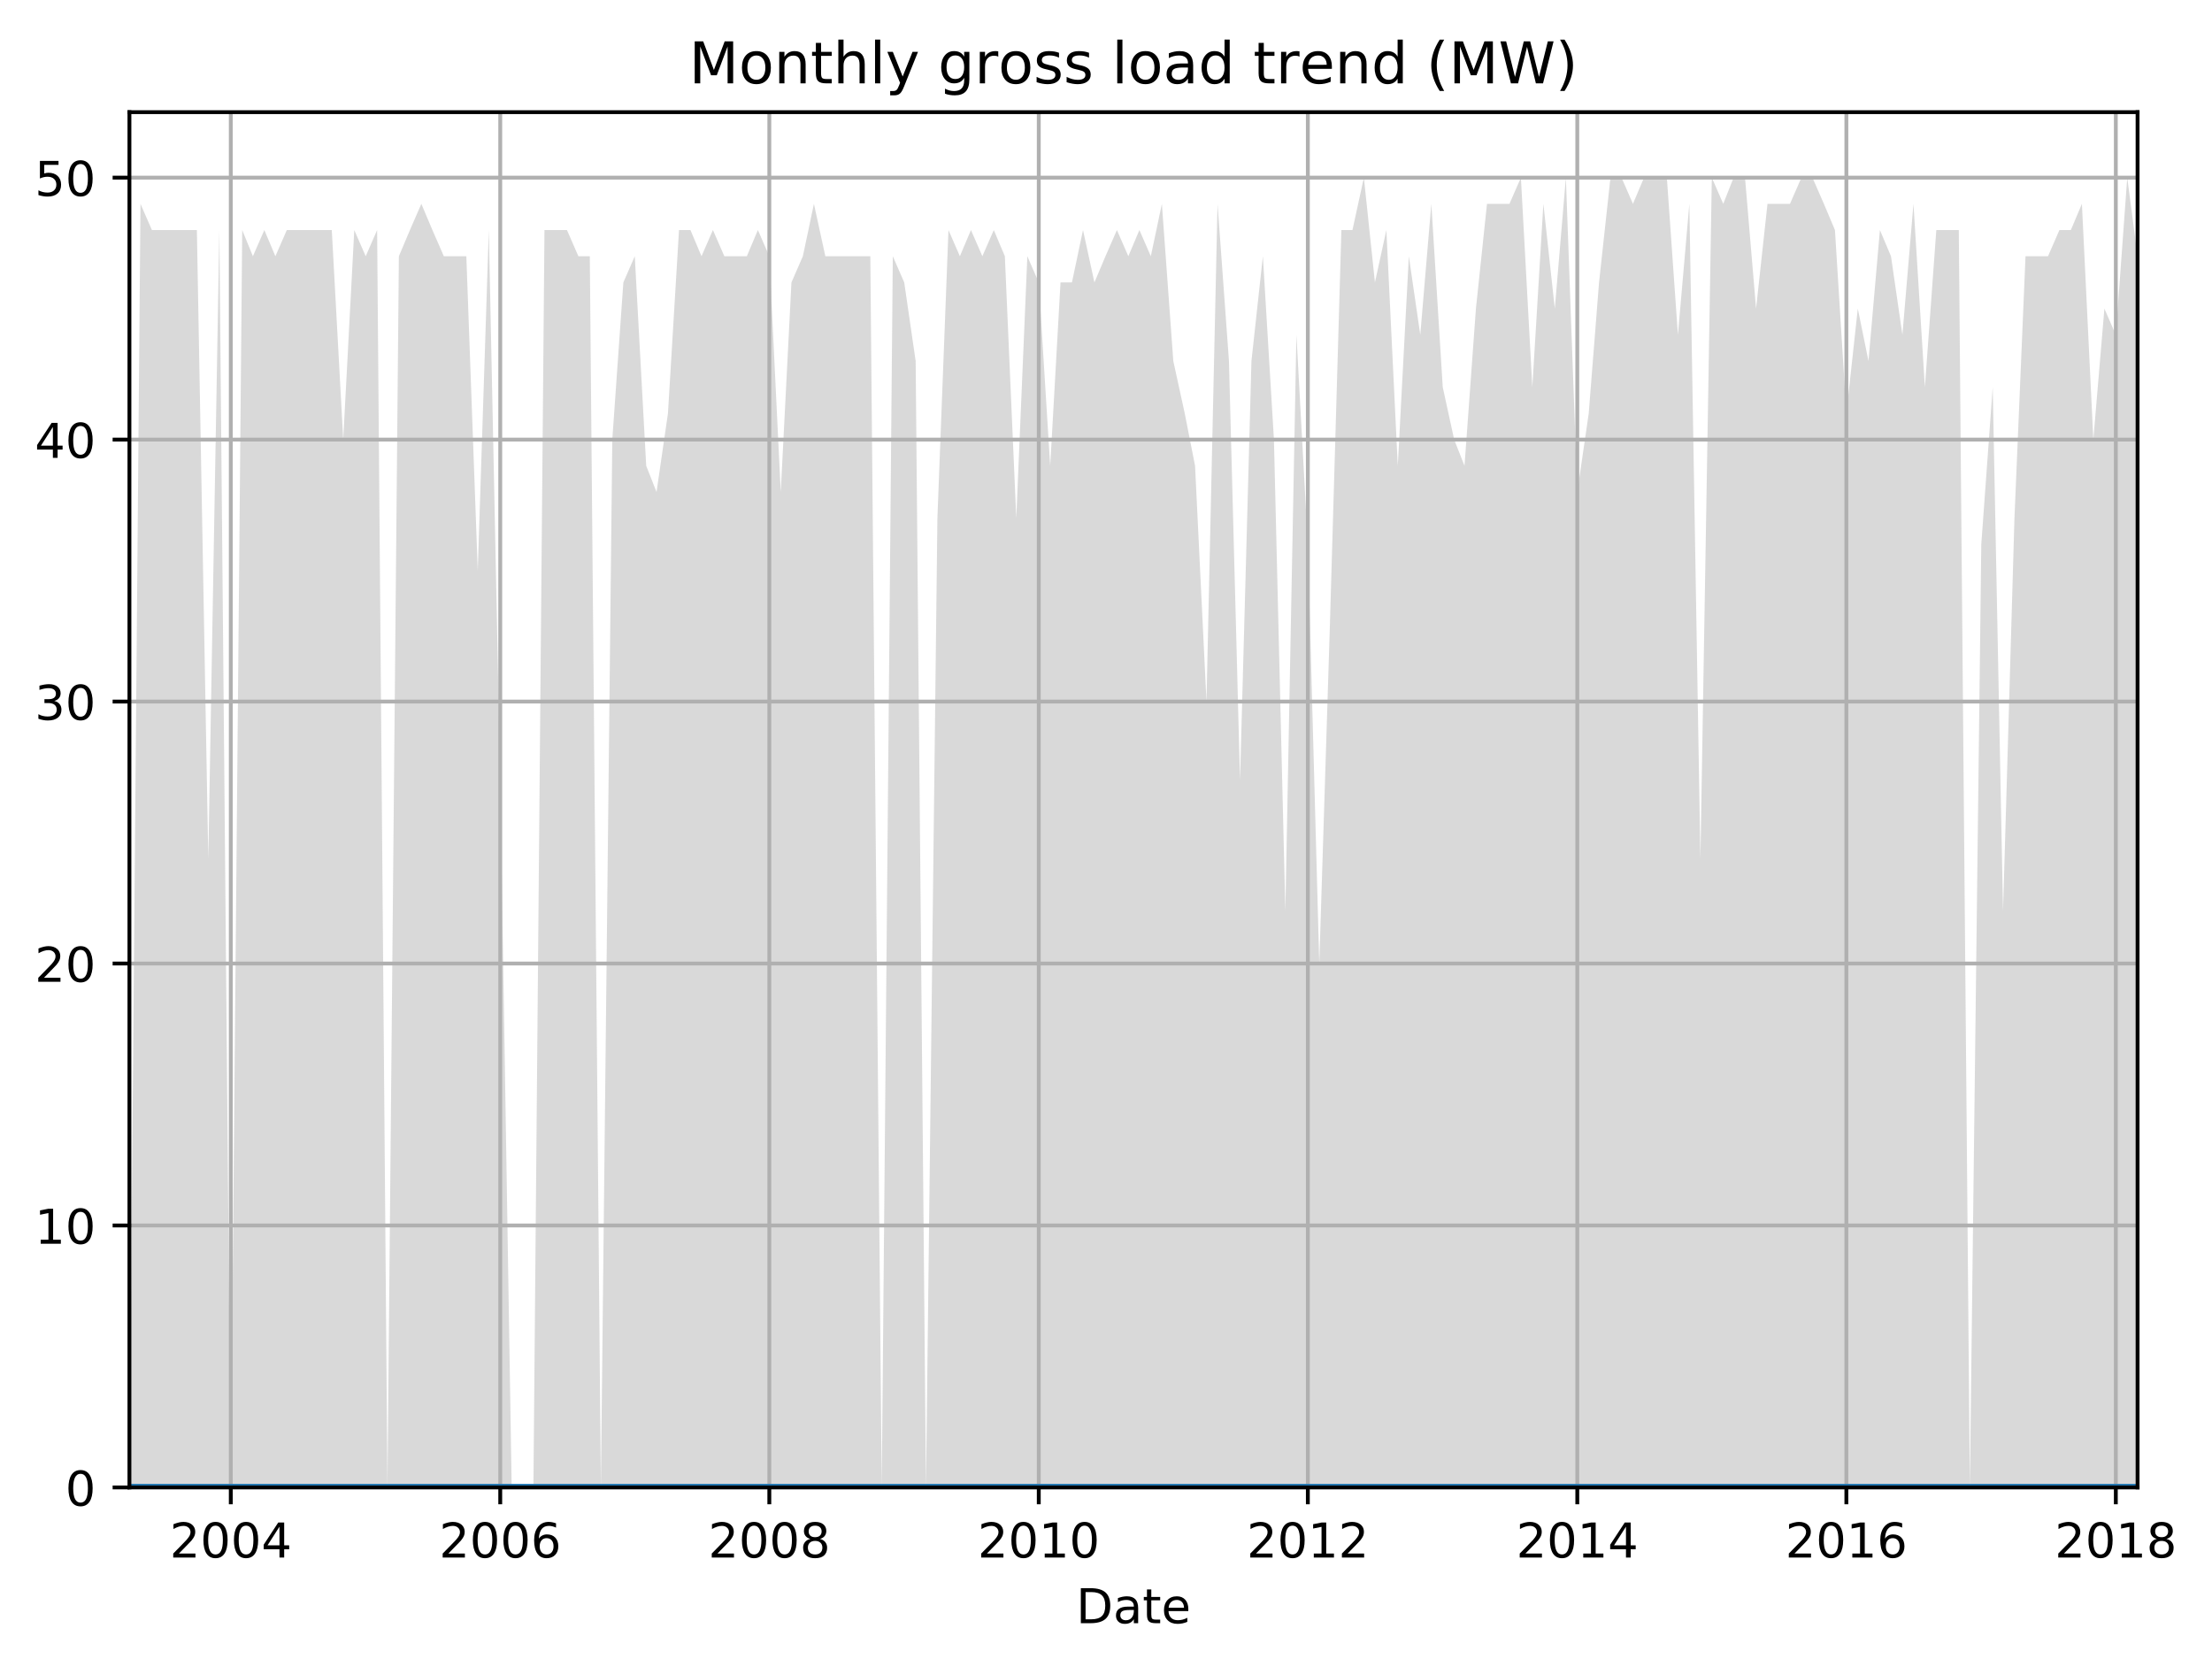 <?xml version="1.0" encoding="utf-8" standalone="no"?>
<!DOCTYPE svg PUBLIC "-//W3C//DTD SVG 1.1//EN"
  "http://www.w3.org/Graphics/SVG/1.1/DTD/svg11.dtd">
<!-- Created with matplotlib (http://matplotlib.org/) -->
<svg height="345.6pt" version="1.1" viewBox="0 0 460.8 345.6" width="460.8pt" xmlns="http://www.w3.org/2000/svg" xmlns:xlink="http://www.w3.org/1999/xlink">
 <defs>
  <style type="text/css">
*{stroke-linecap:butt;stroke-linejoin:round;}
  </style>
 </defs>
 <g id="figure_1">
  <g id="patch_1">
   <path d="M 0 345.6 
L 460.8 345.6 
L 460.8 0 
L 0 0 
z
" style="fill:none;"/>
  </g>
  <g id="axes_1">
   <g id="patch_2">
    <path d="M 26.962 309.863 
L 445.295 309.863 
L 445.295 23.365 
L 26.962 23.365 
z
" style="fill:none;"/>
   </g>
   <g id="PolyCollection_1">
    <path clip-path="url(#p5250781978)" d="M 26.962 309.863 
L 26.962 309.863 
L 29.266 309.863 
L 31.646 309.863 
L 33.95 309.863 
L 36.33 309.863 
L 38.71 309.863 
L 41.014 309.863 
L 43.394 309.863 
L 45.698 309.863 
L 48.078 309.863 
L 50.459 309.863 
L 52.685 309.863 
L 55.066 309.863 
L 57.369 309.863 
L 59.75 309.863 
L 62.053 309.863 
L 64.434 309.863 
L 66.814 309.863 
L 69.118 309.863 
L 71.498 309.863 
L 73.802 309.863 
L 76.182 309.863 
L 78.563 309.863 
L 80.713 309.863 
L 83.093 309.863 
L 85.397 309.863 
L 87.777 309.863 
L 90.08 309.863 
L 92.461 309.863 
L 94.841 309.863 
L 97.145 309.863 
L 99.525 309.863 
L 101.829 309.863 
L 104.209 309.863 
L 106.59 309.863 
L 108.74 309.863 
L 111.12 309.863 
L 113.424 309.863 
L 115.804 309.863 
L 118.108 309.863 
L 120.488 309.863 
L 122.868 309.863 
L 125.172 309.863 
L 127.552 309.863 
L 129.856 309.863 
L 132.236 309.863 
L 134.617 309.863 
L 136.767 309.863 
L 139.147 309.863 
L 141.451 309.863 
L 143.831 309.863 
L 146.135 309.863 
L 148.515 309.863 
L 150.895 309.863 
L 153.199 309.863 
L 155.579 309.863 
L 157.883 309.863 
L 160.263 309.863 
L 162.644 309.863 
L 164.871 309.863 
L 167.251 309.863 
L 169.555 309.863 
L 171.935 309.863 
L 174.238 309.863 
L 176.619 309.863 
L 178.999 309.863 
L 181.303 309.863 
L 183.683 309.863 
L 185.987 309.863 
L 188.367 309.863 
L 190.748 309.863 
L 192.898 309.863 
L 195.278 309.863 
L 197.582 309.863 
L 199.962 309.863 
L 202.266 309.863 
L 204.646 309.863 
L 207.026 309.863 
L 209.33 309.863 
L 211.71 309.863 
L 214.014 309.863 
L 216.394 309.863 
L 218.775 309.863 
L 220.925 309.863 
L 223.305 309.863 
L 225.609 309.863 
L 227.989 309.863 
L 230.293 309.863 
L 232.673 309.863 
L 235.053 309.863 
L 237.357 309.863 
L 239.737 309.863 
L 242.041 309.863 
L 244.421 309.863 
L 246.802 309.863 
L 248.952 309.863 
L 251.332 309.863 
L 253.636 309.863 
L 256.016 309.863 
L 258.32 309.863 
L 260.7 309.863 
L 263.08 309.863 
L 265.384 309.863 
L 267.764 309.863 
L 270.068 309.863 
L 272.448 309.863 
L 274.829 309.863 
L 277.056 309.863 
L 279.436 309.863 
L 281.74 309.863 
L 284.12 309.863 
L 286.424 309.863 
L 288.804 309.863 
L 291.184 309.863 
L 293.488 309.863 
L 295.868 309.863 
L 298.172 309.863 
L 300.552 309.863 
L 302.933 309.863 
L 305.083 309.863 
L 307.463 309.863 
L 309.767 309.863 
L 312.147 309.863 
L 314.451 309.863 
L 316.831 309.863 
L 319.211 309.863 
L 321.515 309.863 
L 323.895 309.863 
L 326.199 309.863 
L 328.579 309.863 
L 330.96 309.863 
L 333.11 309.863 
L 335.49 309.863 
L 337.794 309.863 
L 340.174 309.863 
L 342.478 309.863 
L 344.858 309.863 
L 347.238 309.863 
L 349.542 309.863 
L 351.922 309.863 
L 354.226 309.863 
L 356.606 309.863 
L 358.987 309.863 
L 361.137 309.863 
L 363.517 309.863 
L 365.821 309.863 
L 368.201 309.863 
L 370.505 309.863 
L 372.885 309.863 
L 375.266 309.863 
L 377.569 309.863 
L 379.95 309.863 
L 382.253 309.863 
L 384.633 309.863 
L 387.014 309.863 
L 389.241 309.863 
L 391.621 309.863 
L 393.925 309.863 
L 396.305 309.863 
L 398.609 309.863 
L 400.989 309.863 
L 403.369 309.863 
L 405.673 309.863 
L 408.053 309.863 
L 410.357 309.863 
L 412.737 309.863 
L 415.118 309.863 
L 417.268 309.863 
L 419.648 309.863 
L 421.952 309.863 
L 424.332 309.863 
L 426.636 309.863 
L 429.016 309.863 
L 431.396 309.863 
L 433.7 309.863 
L 436.08 309.863 
L 438.384 309.863 
L 440.764 309.863 
L 443.145 309.863 
L 445.295 309.863 
L 445.295 53.379 
L 445.295 53.379 
L 443.145 37.008 
L 440.764 69.751 
L 438.384 64.293 
L 436.08 91.579 
L 433.7 42.465 
L 431.396 47.922 
L 429.016 47.922 
L 426.636 53.379 
L 424.332 53.379 
L 421.952 53.379 
L 419.648 107.95 
L 417.268 189.807 
L 415.118 80.665 
L 412.737 113.407 
L 410.357 309.863 
L 408.053 47.922 
L 405.673 47.922 
L 403.369 47.922 
L 400.989 80.665 
L 398.609 42.465 
L 396.305 69.751 
L 393.925 53.379 
L 391.621 47.922 
L 389.241 75.208 
L 387.014 64.293 
L 384.633 86.122 
L 382.253 47.922 
L 379.95 42.465 
L 377.569 37.008 
L 375.266 37.008 
L 372.885 42.465 
L 370.505 42.465 
L 368.201 42.465 
L 365.821 64.293 
L 363.517 37.008 
L 361.137 37.008 
L 358.987 42.465 
L 356.606 37.008 
L 354.226 178.893 
L 351.922 42.465 
L 349.542 69.751 
L 347.238 37.008 
L 344.858 37.008 
L 342.478 37.008 
L 340.174 42.465 
L 337.794 37.008 
L 335.49 37.008 
L 333.11 58.836 
L 330.96 86.122 
L 328.579 102.493 
L 326.199 37.008 
L 323.895 64.293 
L 321.515 42.465 
L 319.211 80.665 
L 316.831 37.008 
L 314.451 42.465 
L 312.147 42.465 
L 309.767 42.465 
L 307.463 64.293 
L 305.083 97.036 
L 302.933 91.579 
L 300.552 80.665 
L 298.172 42.465 
L 295.868 69.751 
L 293.488 53.379 
L 291.184 97.036 
L 288.804 47.922 
L 286.424 58.836 
L 284.12 37.008 
L 281.74 47.922 
L 279.436 47.922 
L 277.056 129.779 
L 274.829 200.721 
L 272.448 113.407 
L 270.068 69.751 
L 267.764 189.807 
L 265.384 91.579 
L 263.08 53.379 
L 260.7 75.208 
L 258.32 162.521 
L 256.016 75.208 
L 253.636 42.465 
L 251.332 146.15 
L 248.952 97.036 
L 246.802 86.122 
L 244.421 75.208 
L 242.041 42.465 
L 239.737 53.379 
L 237.357 47.922 
L 235.053 53.379 
L 232.673 47.922 
L 230.293 53.379 
L 227.989 58.836 
L 225.609 47.922 
L 223.305 58.836 
L 220.925 58.836 
L 218.775 97.036 
L 216.394 58.836 
L 214.014 53.379 
L 211.71 107.95 
L 209.33 53.379 
L 207.026 47.922 
L 204.646 53.379 
L 202.266 47.922 
L 199.962 53.379 
L 197.582 47.922 
L 195.278 107.95 
L 192.898 309.863 
L 190.748 75.208 
L 188.367 58.836 
L 185.987 53.379 
L 183.683 309.863 
L 181.303 53.379 
L 178.999 53.379 
L 176.619 53.379 
L 174.238 53.379 
L 171.935 53.379 
L 169.555 42.465 
L 167.251 53.379 
L 164.871 58.836 
L 162.644 102.493 
L 160.263 53.379 
L 157.883 47.922 
L 155.579 53.379 
L 153.199 53.379 
L 150.895 53.379 
L 148.515 47.922 
L 146.135 53.379 
L 143.831 47.922 
L 141.451 47.922 
L 139.147 86.122 
L 136.767 102.493 
L 134.617 97.036 
L 132.236 53.379 
L 129.856 58.836 
L 127.552 91.579 
L 125.172 309.863 
L 122.868 53.379 
L 120.488 53.379 
L 118.108 47.922 
L 115.804 47.922 
L 113.424 47.922 
L 111.12 309.863 
L 108.74 309.863 
L 106.59 309.863 
L 104.209 162.521 
L 101.829 47.922 
L 99.525 118.865 
L 97.145 53.379 
L 94.841 53.379 
L 92.461 53.379 
L 90.08 47.922 
L 87.777 42.465 
L 85.397 47.922 
L 83.093 53.379 
L 80.713 309.863 
L 78.563 47.922 
L 76.182 53.379 
L 73.802 47.922 
L 71.498 91.579 
L 69.118 47.922 
L 66.814 47.922 
L 64.434 47.922 
L 62.053 47.922 
L 59.75 47.922 
L 57.369 53.379 
L 55.066 47.922 
L 52.685 53.379 
L 50.459 47.922 
L 48.078 309.863 
L 45.698 47.922 
L 43.394 178.893 
L 41.014 47.922 
L 38.71 47.922 
L 36.33 47.922 
L 33.95 47.922 
L 31.646 47.922 
L 29.266 42.465 
L 26.962 309.863 
z
" style="fill:#808080;fill-opacity:0.3;"/>
   </g>
   <g id="PolyCollection_2">
    <path clip-path="url(#p5250781978)" d="M 26.962 309.863 
L 26.962 309.863 
L 29.266 309.863 
L 31.646 309.863 
L 33.95 309.863 
L 36.33 309.863 
L 38.71 309.863 
L 41.014 309.863 
L 43.394 309.863 
L 45.698 309.863 
L 48.078 309.863 
L 50.459 309.863 
L 52.685 309.863 
L 55.066 309.863 
L 57.369 309.863 
L 59.75 309.863 
L 62.053 309.863 
L 64.434 309.863 
L 66.814 309.863 
L 69.118 309.863 
L 71.498 309.863 
L 73.802 309.863 
L 76.182 309.863 
L 78.563 309.863 
L 80.713 309.863 
L 83.093 309.863 
L 85.397 309.863 
L 87.777 309.863 
L 90.08 309.863 
L 92.461 309.863 
L 94.841 309.863 
L 97.145 309.863 
L 99.525 309.863 
L 101.829 309.863 
L 104.209 309.863 
L 106.59 309.863 
L 108.74 309.863 
L 111.12 309.863 
L 113.424 309.863 
L 115.804 309.863 
L 118.108 309.863 
L 120.488 309.863 
L 122.868 309.863 
L 125.172 309.863 
L 127.552 309.863 
L 129.856 309.863 
L 132.236 309.863 
L 134.617 309.863 
L 136.767 309.863 
L 139.147 309.863 
L 141.451 309.863 
L 143.831 309.863 
L 146.135 309.863 
L 148.515 309.863 
L 150.895 309.863 
L 153.199 309.863 
L 155.579 309.863 
L 157.883 309.863 
L 160.263 309.863 
L 162.644 309.863 
L 164.871 309.863 
L 167.251 309.863 
L 169.555 309.863 
L 171.935 309.863 
L 174.238 309.863 
L 176.619 309.863 
L 178.999 309.863 
L 181.303 309.863 
L 183.683 309.863 
L 185.987 309.863 
L 188.367 309.863 
L 190.748 309.863 
L 192.898 309.863 
L 195.278 309.863 
L 197.582 309.863 
L 199.962 309.863 
L 202.266 309.863 
L 204.646 309.863 
L 207.026 309.863 
L 209.33 309.863 
L 211.71 309.863 
L 214.014 309.863 
L 216.394 309.863 
L 218.775 309.863 
L 220.925 309.863 
L 223.305 309.863 
L 225.609 309.863 
L 227.989 309.863 
L 230.293 309.863 
L 232.673 309.863 
L 235.053 309.863 
L 237.357 309.863 
L 239.737 309.863 
L 242.041 309.863 
L 244.421 309.863 
L 246.802 309.863 
L 248.952 309.863 
L 251.332 309.863 
L 253.636 309.863 
L 256.016 309.863 
L 258.32 309.863 
L 260.7 309.863 
L 263.08 309.863 
L 265.384 309.863 
L 267.764 309.863 
L 270.068 309.863 
L 272.448 309.863 
L 274.829 309.863 
L 277.056 309.863 
L 279.436 309.863 
L 281.74 309.863 
L 284.12 309.863 
L 286.424 309.863 
L 288.804 309.863 
L 291.184 309.863 
L 293.488 309.863 
L 295.868 309.863 
L 298.172 309.863 
L 300.552 309.863 
L 302.933 309.863 
L 305.083 309.863 
L 307.463 309.863 
L 309.767 309.863 
L 312.147 309.863 
L 314.451 309.863 
L 316.831 309.863 
L 319.211 309.863 
L 321.515 309.863 
L 323.895 309.863 
L 326.199 309.863 
L 328.579 309.863 
L 330.96 309.863 
L 333.11 309.863 
L 335.49 309.863 
L 337.794 309.863 
L 340.174 309.863 
L 342.478 309.863 
L 344.858 309.863 
L 347.238 309.863 
L 349.542 309.863 
L 351.922 309.863 
L 354.226 309.863 
L 356.606 309.863 
L 358.987 309.863 
L 361.137 309.863 
L 363.517 309.863 
L 365.821 309.863 
L 368.201 309.863 
L 370.505 309.863 
L 372.885 309.863 
L 375.266 309.863 
L 377.569 309.863 
L 379.95 309.863 
L 382.253 309.863 
L 384.633 309.863 
L 387.014 309.863 
L 389.241 309.863 
L 391.621 309.863 
L 393.925 309.863 
L 396.305 309.863 
L 398.609 309.863 
L 400.989 309.863 
L 403.369 309.863 
L 405.673 309.863 
L 408.053 309.863 
L 410.357 309.863 
L 412.737 309.863 
L 415.118 309.863 
L 417.268 309.863 
L 419.648 309.863 
L 421.952 309.863 
L 424.332 309.863 
L 426.636 309.863 
L 429.016 309.863 
L 431.396 309.863 
L 433.7 309.863 
L 436.08 309.863 
L 438.384 309.863 
L 440.764 309.863 
L 443.145 309.863 
L 445.295 309.863 
L 445.295 309.863 
L 445.295 309.863 
L 443.145 309.863 
L 440.764 309.863 
L 438.384 309.863 
L 436.08 309.863 
L 433.7 309.863 
L 431.396 309.863 
L 429.016 309.863 
L 426.636 309.863 
L 424.332 309.863 
L 421.952 309.863 
L 419.648 309.863 
L 417.268 309.863 
L 415.118 309.863 
L 412.737 309.863 
L 410.357 309.863 
L 408.053 309.863 
L 405.673 309.863 
L 403.369 309.863 
L 400.989 309.863 
L 398.609 309.863 
L 396.305 309.863 
L 393.925 309.863 
L 391.621 309.863 
L 389.241 309.863 
L 387.014 309.863 
L 384.633 309.863 
L 382.253 309.863 
L 379.95 309.863 
L 377.569 309.863 
L 375.266 309.863 
L 372.885 309.863 
L 370.505 309.863 
L 368.201 309.863 
L 365.821 309.863 
L 363.517 309.863 
L 361.137 309.863 
L 358.987 309.863 
L 356.606 309.863 
L 354.226 309.863 
L 351.922 309.863 
L 349.542 309.863 
L 347.238 309.863 
L 344.858 309.863 
L 342.478 309.863 
L 340.174 309.863 
L 337.794 309.863 
L 335.49 309.863 
L 333.11 309.863 
L 330.96 309.863 
L 328.579 309.863 
L 326.199 309.863 
L 323.895 309.863 
L 321.515 309.863 
L 319.211 309.863 
L 316.831 309.863 
L 314.451 309.863 
L 312.147 309.863 
L 309.767 309.863 
L 307.463 309.863 
L 305.083 309.863 
L 302.933 309.863 
L 300.552 309.863 
L 298.172 309.863 
L 295.868 309.863 
L 293.488 309.863 
L 291.184 309.863 
L 288.804 309.863 
L 286.424 309.863 
L 284.12 309.863 
L 281.74 309.863 
L 279.436 309.863 
L 277.056 309.863 
L 274.829 309.863 
L 272.448 309.863 
L 270.068 309.863 
L 267.764 309.863 
L 265.384 309.863 
L 263.08 309.863 
L 260.7 309.863 
L 258.32 309.863 
L 256.016 309.863 
L 253.636 309.863 
L 251.332 309.863 
L 248.952 309.863 
L 246.802 309.863 
L 244.421 309.863 
L 242.041 309.863 
L 239.737 309.863 
L 237.357 309.863 
L 235.053 309.863 
L 232.673 309.863 
L 230.293 309.863 
L 227.989 309.863 
L 225.609 309.863 
L 223.305 309.863 
L 220.925 309.863 
L 218.775 309.863 
L 216.394 309.863 
L 214.014 309.863 
L 211.71 309.863 
L 209.33 309.863 
L 207.026 309.863 
L 204.646 309.863 
L 202.266 309.863 
L 199.962 309.863 
L 197.582 309.863 
L 195.278 309.863 
L 192.898 309.863 
L 190.748 309.863 
L 188.367 309.863 
L 185.987 309.863 
L 183.683 309.863 
L 181.303 309.863 
L 178.999 309.863 
L 176.619 309.863 
L 174.238 309.863 
L 171.935 309.863 
L 169.555 309.863 
L 167.251 309.863 
L 164.871 309.863 
L 162.644 309.863 
L 160.263 309.863 
L 157.883 309.863 
L 155.579 309.863 
L 153.199 309.863 
L 150.895 309.863 
L 148.515 309.863 
L 146.135 309.863 
L 143.831 309.863 
L 141.451 309.863 
L 139.147 309.863 
L 136.767 309.863 
L 134.617 309.863 
L 132.236 309.863 
L 129.856 309.863 
L 127.552 309.863 
L 125.172 309.863 
L 122.868 309.863 
L 120.488 309.863 
L 118.108 309.863 
L 115.804 309.863 
L 113.424 309.863 
L 111.12 309.863 
L 108.74 309.863 
L 106.59 309.863 
L 104.209 309.863 
L 101.829 309.863 
L 99.525 309.863 
L 97.145 309.863 
L 94.841 309.863 
L 92.461 309.863 
L 90.08 309.863 
L 87.777 309.863 
L 85.397 309.863 
L 83.093 309.863 
L 80.713 309.863 
L 78.563 309.863 
L 76.182 309.863 
L 73.802 309.863 
L 71.498 309.863 
L 69.118 309.863 
L 66.814 309.863 
L 64.434 309.863 
L 62.053 309.863 
L 59.75 309.863 
L 57.369 309.863 
L 55.066 309.863 
L 52.685 309.863 
L 50.459 309.863 
L 48.078 309.863 
L 45.698 309.863 
L 43.394 309.863 
L 41.014 309.863 
L 38.71 309.863 
L 36.33 309.863 
L 33.95 309.863 
L 31.646 309.863 
L 29.266 309.863 
L 26.962 309.863 
z
" style="fill:#808080;fill-opacity:0.6;"/>
   </g>
   <g id="matplotlib.axis_1">
    <g id="xtick_1">
     <g id="line2d_1">
      <path clip-path="url(#p5250781978)" d="M 48.078 309.863 
L 48.078 23.365 
" style="fill:none;stroke:#b0b0b0;stroke-linecap:square;stroke-width:0.8;"/>
     </g>
     <g id="line2d_2">
      <defs>
       <path d="M 0 0 
L 0 3.5 
" id="ma6d59a62dd" style="stroke:#000000;stroke-width:0.8;"/>
      </defs>
      <g>
       <use style="stroke:#000000;stroke-width:0.8;" x="48.078" xlink:href="#ma6d59a62dd" y="309.863"/>
      </g>
     </g>
     <g id="text_1">
      <!-- 2004 -->
      <defs>
       <path d="M 19.188 8.297 
L 53.609 8.297 
L 53.609 0 
L 7.328 0 
L 7.328 8.297 
Q 12.938 14.109 22.625 23.891 
Q 32.328 33.688 34.812 36.531 
Q 39.547 41.844 41.422 45.531 
Q 43.312 49.219 43.312 52.781 
Q 43.312 58.594 39.234 62.25 
Q 35.156 65.922 28.609 65.922 
Q 23.969 65.922 18.812 64.312 
Q 13.672 62.703 7.812 59.422 
L 7.812 69.391 
Q 13.766 71.781 18.938 73 
Q 24.125 74.219 28.422 74.219 
Q 39.75 74.219 46.484 68.547 
Q 53.219 62.891 53.219 53.422 
Q 53.219 48.922 51.531 44.891 
Q 49.859 40.875 45.406 35.406 
Q 44.188 33.984 37.641 27.219 
Q 31.109 20.453 19.188 8.297 
z
" id="DejaVuSans-32"/>
       <path d="M 31.781 66.406 
Q 24.172 66.406 20.328 58.906 
Q 16.5 51.422 16.5 36.375 
Q 16.5 21.391 20.328 13.891 
Q 24.172 6.391 31.781 6.391 
Q 39.453 6.391 43.281 13.891 
Q 47.125 21.391 47.125 36.375 
Q 47.125 51.422 43.281 58.906 
Q 39.453 66.406 31.781 66.406 
z
M 31.781 74.219 
Q 44.047 74.219 50.516 64.516 
Q 56.984 54.828 56.984 36.375 
Q 56.984 17.969 50.516 8.266 
Q 44.047 -1.422 31.781 -1.422 
Q 19.531 -1.422 13.062 8.266 
Q 6.594 17.969 6.594 36.375 
Q 6.594 54.828 13.062 64.516 
Q 19.531 74.219 31.781 74.219 
z
" id="DejaVuSans-30"/>
       <path d="M 37.797 64.312 
L 12.891 25.391 
L 37.797 25.391 
z
M 35.203 72.906 
L 47.609 72.906 
L 47.609 25.391 
L 58.016 25.391 
L 58.016 17.188 
L 47.609 17.188 
L 47.609 0 
L 37.797 0 
L 37.797 17.188 
L 4.891 17.188 
L 4.891 26.703 
z
" id="DejaVuSans-34"/>
      </defs>
      <g transform="translate(35.353 324.462)scale(0.1 -0.1)">
       <use xlink:href="#DejaVuSans-32"/>
       <use x="63.623" xlink:href="#DejaVuSans-30"/>
       <use x="127.246" xlink:href="#DejaVuSans-30"/>
       <use x="190.869" xlink:href="#DejaVuSans-34"/>
      </g>
     </g>
    </g>
    <g id="xtick_2">
     <g id="line2d_3">
      <path clip-path="url(#p5250781978)" d="M 104.209 309.863 
L 104.209 23.365 
" style="fill:none;stroke:#b0b0b0;stroke-linecap:square;stroke-width:0.8;"/>
     </g>
     <g id="line2d_4">
      <g>
       <use style="stroke:#000000;stroke-width:0.8;" x="104.209" xlink:href="#ma6d59a62dd" y="309.863"/>
      </g>
     </g>
     <g id="text_2">
      <!-- 2006 -->
      <defs>
       <path d="M 33.016 40.375 
Q 26.375 40.375 22.484 35.828 
Q 18.609 31.297 18.609 23.391 
Q 18.609 15.531 22.484 10.953 
Q 26.375 6.391 33.016 6.391 
Q 39.656 6.391 43.531 10.953 
Q 47.406 15.531 47.406 23.391 
Q 47.406 31.297 43.531 35.828 
Q 39.656 40.375 33.016 40.375 
z
M 52.594 71.297 
L 52.594 62.312 
Q 48.875 64.062 45.094 64.984 
Q 41.312 65.922 37.594 65.922 
Q 27.828 65.922 22.672 59.328 
Q 17.531 52.734 16.797 39.406 
Q 19.672 43.656 24.016 45.922 
Q 28.375 48.188 33.594 48.188 
Q 44.578 48.188 50.953 41.516 
Q 57.328 34.859 57.328 23.391 
Q 57.328 12.156 50.688 5.359 
Q 44.047 -1.422 33.016 -1.422 
Q 20.359 -1.422 13.672 8.266 
Q 6.984 17.969 6.984 36.375 
Q 6.984 53.656 15.188 63.938 
Q 23.391 74.219 37.203 74.219 
Q 40.922 74.219 44.703 73.484 
Q 48.484 72.75 52.594 71.297 
z
" id="DejaVuSans-36"/>
      </defs>
      <g transform="translate(91.484 324.462)scale(0.1 -0.1)">
       <use xlink:href="#DejaVuSans-32"/>
       <use x="63.623" xlink:href="#DejaVuSans-30"/>
       <use x="127.246" xlink:href="#DejaVuSans-30"/>
       <use x="190.869" xlink:href="#DejaVuSans-36"/>
      </g>
     </g>
    </g>
    <g id="xtick_3">
     <g id="line2d_5">
      <path clip-path="url(#p5250781978)" d="M 160.263 309.863 
L 160.263 23.365 
" style="fill:none;stroke:#b0b0b0;stroke-linecap:square;stroke-width:0.8;"/>
     </g>
     <g id="line2d_6">
      <g>
       <use style="stroke:#000000;stroke-width:0.8;" x="160.263" xlink:href="#ma6d59a62dd" y="309.863"/>
      </g>
     </g>
     <g id="text_3">
      <!-- 2008 -->
      <defs>
       <path d="M 31.781 34.625 
Q 24.75 34.625 20.719 30.859 
Q 16.703 27.094 16.703 20.516 
Q 16.703 13.922 20.719 10.156 
Q 24.75 6.391 31.781 6.391 
Q 38.812 6.391 42.859 10.172 
Q 46.922 13.969 46.922 20.516 
Q 46.922 27.094 42.891 30.859 
Q 38.875 34.625 31.781 34.625 
z
M 21.922 38.812 
Q 15.578 40.375 12.031 44.719 
Q 8.5 49.078 8.5 55.328 
Q 8.5 64.062 14.719 69.141 
Q 20.953 74.219 31.781 74.219 
Q 42.672 74.219 48.875 69.141 
Q 55.078 64.062 55.078 55.328 
Q 55.078 49.078 51.531 44.719 
Q 48 40.375 41.703 38.812 
Q 48.828 37.156 52.797 32.312 
Q 56.781 27.484 56.781 20.516 
Q 56.781 9.906 50.312 4.234 
Q 43.844 -1.422 31.781 -1.422 
Q 19.734 -1.422 13.25 4.234 
Q 6.781 9.906 6.781 20.516 
Q 6.781 27.484 10.781 32.312 
Q 14.797 37.156 21.922 38.812 
z
M 18.312 54.391 
Q 18.312 48.734 21.844 45.562 
Q 25.391 42.391 31.781 42.391 
Q 38.141 42.391 41.719 45.562 
Q 45.312 48.734 45.312 54.391 
Q 45.312 60.062 41.719 63.234 
Q 38.141 66.406 31.781 66.406 
Q 25.391 66.406 21.844 63.234 
Q 18.312 60.062 18.312 54.391 
z
" id="DejaVuSans-38"/>
      </defs>
      <g transform="translate(147.538 324.462)scale(0.1 -0.1)">
       <use xlink:href="#DejaVuSans-32"/>
       <use x="63.623" xlink:href="#DejaVuSans-30"/>
       <use x="127.246" xlink:href="#DejaVuSans-30"/>
       <use x="190.869" xlink:href="#DejaVuSans-38"/>
      </g>
     </g>
    </g>
    <g id="xtick_4">
     <g id="line2d_7">
      <path clip-path="url(#p5250781978)" d="M 216.394 309.863 
L 216.394 23.365 
" style="fill:none;stroke:#b0b0b0;stroke-linecap:square;stroke-width:0.8;"/>
     </g>
     <g id="line2d_8">
      <g>
       <use style="stroke:#000000;stroke-width:0.8;" x="216.394" xlink:href="#ma6d59a62dd" y="309.863"/>
      </g>
     </g>
     <g id="text_4">
      <!-- 2010 -->
      <defs>
       <path d="M 12.406 8.297 
L 28.516 8.297 
L 28.516 63.922 
L 10.984 60.406 
L 10.984 69.391 
L 28.422 72.906 
L 38.281 72.906 
L 38.281 8.297 
L 54.391 8.297 
L 54.391 0 
L 12.406 0 
z
" id="DejaVuSans-31"/>
      </defs>
      <g transform="translate(203.669 324.462)scale(0.1 -0.1)">
       <use xlink:href="#DejaVuSans-32"/>
       <use x="63.623" xlink:href="#DejaVuSans-30"/>
       <use x="127.246" xlink:href="#DejaVuSans-31"/>
       <use x="190.869" xlink:href="#DejaVuSans-30"/>
      </g>
     </g>
    </g>
    <g id="xtick_5">
     <g id="line2d_9">
      <path clip-path="url(#p5250781978)" d="M 272.448 309.863 
L 272.448 23.365 
" style="fill:none;stroke:#b0b0b0;stroke-linecap:square;stroke-width:0.8;"/>
     </g>
     <g id="line2d_10">
      <g>
       <use style="stroke:#000000;stroke-width:0.8;" x="272.448" xlink:href="#ma6d59a62dd" y="309.863"/>
      </g>
     </g>
     <g id="text_5">
      <!-- 2012 -->
      <g transform="translate(259.723 324.462)scale(0.1 -0.1)">
       <use xlink:href="#DejaVuSans-32"/>
       <use x="63.623" xlink:href="#DejaVuSans-30"/>
       <use x="127.246" xlink:href="#DejaVuSans-31"/>
       <use x="190.869" xlink:href="#DejaVuSans-32"/>
      </g>
     </g>
    </g>
    <g id="xtick_6">
     <g id="line2d_11">
      <path clip-path="url(#p5250781978)" d="M 328.579 309.863 
L 328.579 23.365 
" style="fill:none;stroke:#b0b0b0;stroke-linecap:square;stroke-width:0.8;"/>
     </g>
     <g id="line2d_12">
      <g>
       <use style="stroke:#000000;stroke-width:0.8;" x="328.579" xlink:href="#ma6d59a62dd" y="309.863"/>
      </g>
     </g>
     <g id="text_6">
      <!-- 2014 -->
      <g transform="translate(315.854 324.462)scale(0.1 -0.1)">
       <use xlink:href="#DejaVuSans-32"/>
       <use x="63.623" xlink:href="#DejaVuSans-30"/>
       <use x="127.246" xlink:href="#DejaVuSans-31"/>
       <use x="190.869" xlink:href="#DejaVuSans-34"/>
      </g>
     </g>
    </g>
    <g id="xtick_7">
     <g id="line2d_13">
      <path clip-path="url(#p5250781978)" d="M 384.633 309.863 
L 384.633 23.365 
" style="fill:none;stroke:#b0b0b0;stroke-linecap:square;stroke-width:0.8;"/>
     </g>
     <g id="line2d_14">
      <g>
       <use style="stroke:#000000;stroke-width:0.8;" x="384.633" xlink:href="#ma6d59a62dd" y="309.863"/>
      </g>
     </g>
     <g id="text_7">
      <!-- 2016 -->
      <g transform="translate(371.908 324.462)scale(0.1 -0.1)">
       <use xlink:href="#DejaVuSans-32"/>
       <use x="63.623" xlink:href="#DejaVuSans-30"/>
       <use x="127.246" xlink:href="#DejaVuSans-31"/>
       <use x="190.869" xlink:href="#DejaVuSans-36"/>
      </g>
     </g>
    </g>
    <g id="xtick_8">
     <g id="line2d_15">
      <path clip-path="url(#p5250781978)" d="M 440.764 309.863 
L 440.764 23.365 
" style="fill:none;stroke:#b0b0b0;stroke-linecap:square;stroke-width:0.8;"/>
     </g>
     <g id="line2d_16">
      <g>
       <use style="stroke:#000000;stroke-width:0.8;" x="440.764" xlink:href="#ma6d59a62dd" y="309.863"/>
      </g>
     </g>
     <g id="text_8">
      <!-- 2018 -->
      <g transform="translate(428.039 324.462)scale(0.1 -0.1)">
       <use xlink:href="#DejaVuSans-32"/>
       <use x="63.623" xlink:href="#DejaVuSans-30"/>
       <use x="127.246" xlink:href="#DejaVuSans-31"/>
       <use x="190.869" xlink:href="#DejaVuSans-38"/>
      </g>
     </g>
    </g>
    <g id="text_9">
     <!-- Date -->
     <defs>
      <path d="M 19.672 64.797 
L 19.672 8.109 
L 31.594 8.109 
Q 46.688 8.109 53.688 14.938 
Q 60.688 21.781 60.688 36.531 
Q 60.688 51.172 53.688 57.984 
Q 46.688 64.797 31.594 64.797 
z
M 9.812 72.906 
L 30.078 72.906 
Q 51.266 72.906 61.172 64.094 
Q 71.094 55.281 71.094 36.531 
Q 71.094 17.672 61.125 8.828 
Q 51.172 0 30.078 0 
L 9.812 0 
z
" id="DejaVuSans-44"/>
      <path d="M 34.281 27.484 
Q 23.391 27.484 19.188 25 
Q 14.984 22.516 14.984 16.5 
Q 14.984 11.719 18.141 8.906 
Q 21.297 6.109 26.703 6.109 
Q 34.188 6.109 38.703 11.406 
Q 43.219 16.703 43.219 25.484 
L 43.219 27.484 
z
M 52.203 31.203 
L 52.203 0 
L 43.219 0 
L 43.219 8.297 
Q 40.141 3.328 35.547 0.953 
Q 30.953 -1.422 24.312 -1.422 
Q 15.922 -1.422 10.953 3.297 
Q 6 8.016 6 15.922 
Q 6 25.141 12.172 29.828 
Q 18.359 34.516 30.609 34.516 
L 43.219 34.516 
L 43.219 35.406 
Q 43.219 41.609 39.141 45 
Q 35.062 48.391 27.688 48.391 
Q 23 48.391 18.547 47.266 
Q 14.109 46.141 10.016 43.891 
L 10.016 52.203 
Q 14.938 54.109 19.578 55.047 
Q 24.219 56 28.609 56 
Q 40.484 56 46.344 49.844 
Q 52.203 43.703 52.203 31.203 
z
" id="DejaVuSans-61"/>
      <path d="M 18.312 70.219 
L 18.312 54.688 
L 36.812 54.688 
L 36.812 47.703 
L 18.312 47.703 
L 18.312 18.016 
Q 18.312 11.328 20.141 9.422 
Q 21.969 7.516 27.594 7.516 
L 36.812 7.516 
L 36.812 0 
L 27.594 0 
Q 17.188 0 13.234 3.875 
Q 9.281 7.766 9.281 18.016 
L 9.281 47.703 
L 2.688 47.703 
L 2.688 54.688 
L 9.281 54.688 
L 9.281 70.219 
z
" id="DejaVuSans-74"/>
      <path d="M 56.203 29.594 
L 56.203 25.203 
L 14.891 25.203 
Q 15.484 15.922 20.484 11.062 
Q 25.484 6.203 34.422 6.203 
Q 39.594 6.203 44.453 7.469 
Q 49.312 8.734 54.109 11.281 
L 54.109 2.781 
Q 49.266 0.734 44.188 -0.344 
Q 39.109 -1.422 33.891 -1.422 
Q 20.797 -1.422 13.156 6.188 
Q 5.516 13.812 5.516 26.812 
Q 5.516 40.234 12.766 48.109 
Q 20.016 56 32.328 56 
Q 43.359 56 49.781 48.891 
Q 56.203 41.797 56.203 29.594 
z
M 47.219 32.234 
Q 47.125 39.594 43.094 43.984 
Q 39.062 48.391 32.422 48.391 
Q 24.906 48.391 20.391 44.141 
Q 15.875 39.891 15.188 32.172 
z
" id="DejaVuSans-65"/>
     </defs>
     <g transform="translate(224.178 338.14)scale(0.1 -0.1)">
      <use xlink:href="#DejaVuSans-44"/>
      <use x="77.002" xlink:href="#DejaVuSans-61"/>
      <use x="138.281" xlink:href="#DejaVuSans-74"/>
      <use x="177.49" xlink:href="#DejaVuSans-65"/>
     </g>
    </g>
   </g>
   <g id="matplotlib.axis_2">
    <g id="ytick_1">
     <g id="line2d_17">
      <path clip-path="url(#p5250781978)" d="M 26.962 309.863 
L 445.295 309.863 
" style="fill:none;stroke:#b0b0b0;stroke-linecap:square;stroke-width:0.8;"/>
     </g>
     <g id="line2d_18">
      <defs>
       <path d="M 0 0 
L -3.5 0 
" id="m52b163e829" style="stroke:#000000;stroke-width:0.8;"/>
      </defs>
      <g>
       <use style="stroke:#000000;stroke-width:0.8;" x="26.962" xlink:href="#m52b163e829" y="309.863"/>
      </g>
     </g>
     <g id="text_10">
      <!-- 0 -->
      <g transform="translate(13.6 313.663)scale(0.1 -0.1)">
       <use xlink:href="#DejaVuSans-30"/>
      </g>
     </g>
    </g>
    <g id="ytick_2">
     <g id="line2d_19">
      <path clip-path="url(#p5250781978)" d="M 26.962 255.292 
L 445.295 255.292 
" style="fill:none;stroke:#b0b0b0;stroke-linecap:square;stroke-width:0.8;"/>
     </g>
     <g id="line2d_20">
      <g>
       <use style="stroke:#000000;stroke-width:0.8;" x="26.962" xlink:href="#m52b163e829" y="255.292"/>
      </g>
     </g>
     <g id="text_11">
      <!-- 10 -->
      <g transform="translate(7.237 259.092)scale(0.1 -0.1)">
       <use xlink:href="#DejaVuSans-31"/>
       <use x="63.623" xlink:href="#DejaVuSans-30"/>
      </g>
     </g>
    </g>
    <g id="ytick_3">
     <g id="line2d_21">
      <path clip-path="url(#p5250781978)" d="M 26.962 200.721 
L 445.295 200.721 
" style="fill:none;stroke:#b0b0b0;stroke-linecap:square;stroke-width:0.8;"/>
     </g>
     <g id="line2d_22">
      <g>
       <use style="stroke:#000000;stroke-width:0.8;" x="26.962" xlink:href="#m52b163e829" y="200.721"/>
      </g>
     </g>
     <g id="text_12">
      <!-- 20 -->
      <g transform="translate(7.237 204.52)scale(0.1 -0.1)">
       <use xlink:href="#DejaVuSans-32"/>
       <use x="63.623" xlink:href="#DejaVuSans-30"/>
      </g>
     </g>
    </g>
    <g id="ytick_4">
     <g id="line2d_23">
      <path clip-path="url(#p5250781978)" d="M 26.962 146.15 
L 445.295 146.15 
" style="fill:none;stroke:#b0b0b0;stroke-linecap:square;stroke-width:0.8;"/>
     </g>
     <g id="line2d_24">
      <g>
       <use style="stroke:#000000;stroke-width:0.8;" x="26.962" xlink:href="#m52b163e829" y="146.15"/>
      </g>
     </g>
     <g id="text_13">
      <!-- 30 -->
      <defs>
       <path d="M 40.578 39.312 
Q 47.656 37.797 51.625 33 
Q 55.609 28.219 55.609 21.188 
Q 55.609 10.406 48.188 4.484 
Q 40.766 -1.422 27.094 -1.422 
Q 22.516 -1.422 17.656 -0.516 
Q 12.797 0.391 7.625 2.203 
L 7.625 11.719 
Q 11.719 9.328 16.594 8.109 
Q 21.484 6.891 26.812 6.891 
Q 36.078 6.891 40.938 10.547 
Q 45.797 14.203 45.797 21.188 
Q 45.797 27.641 41.281 31.266 
Q 36.766 34.906 28.719 34.906 
L 20.219 34.906 
L 20.219 43.016 
L 29.109 43.016 
Q 36.375 43.016 40.234 45.922 
Q 44.094 48.828 44.094 54.297 
Q 44.094 59.906 40.109 62.906 
Q 36.141 65.922 28.719 65.922 
Q 24.656 65.922 20.016 65.031 
Q 15.375 64.156 9.812 62.312 
L 9.812 71.094 
Q 15.438 72.656 20.344 73.438 
Q 25.25 74.219 29.594 74.219 
Q 40.828 74.219 47.359 69.109 
Q 53.906 64.016 53.906 55.328 
Q 53.906 49.266 50.438 45.094 
Q 46.969 40.922 40.578 39.312 
z
" id="DejaVuSans-33"/>
      </defs>
      <g transform="translate(7.237 149.949)scale(0.1 -0.1)">
       <use xlink:href="#DejaVuSans-33"/>
       <use x="63.623" xlink:href="#DejaVuSans-30"/>
      </g>
     </g>
    </g>
    <g id="ytick_5">
     <g id="line2d_25">
      <path clip-path="url(#p5250781978)" d="M 26.962 91.579 
L 445.295 91.579 
" style="fill:none;stroke:#b0b0b0;stroke-linecap:square;stroke-width:0.8;"/>
     </g>
     <g id="line2d_26">
      <g>
       <use style="stroke:#000000;stroke-width:0.8;" x="26.962" xlink:href="#m52b163e829" y="91.579"/>
      </g>
     </g>
     <g id="text_14">
      <!-- 40 -->
      <g transform="translate(7.237 95.378)scale(0.1 -0.1)">
       <use xlink:href="#DejaVuSans-34"/>
       <use x="63.623" xlink:href="#DejaVuSans-30"/>
      </g>
     </g>
    </g>
    <g id="ytick_6">
     <g id="line2d_27">
      <path clip-path="url(#p5250781978)" d="M 26.962 37.008 
L 445.295 37.008 
" style="fill:none;stroke:#b0b0b0;stroke-linecap:square;stroke-width:0.8;"/>
     </g>
     <g id="line2d_28">
      <g>
       <use style="stroke:#000000;stroke-width:0.8;" x="26.962" xlink:href="#m52b163e829" y="37.008"/>
      </g>
     </g>
     <g id="text_15">
      <!-- 50 -->
      <defs>
       <path d="M 10.797 72.906 
L 49.516 72.906 
L 49.516 64.594 
L 19.828 64.594 
L 19.828 46.734 
Q 21.969 47.469 24.109 47.828 
Q 26.266 48.188 28.422 48.188 
Q 40.625 48.188 47.75 41.5 
Q 54.891 34.812 54.891 23.391 
Q 54.891 11.625 47.562 5.094 
Q 40.234 -1.422 26.906 -1.422 
Q 22.312 -1.422 17.547 -0.641 
Q 12.797 0.141 7.719 1.703 
L 7.719 11.625 
Q 12.109 9.234 16.797 8.062 
Q 21.484 6.891 26.703 6.891 
Q 35.156 6.891 40.078 11.328 
Q 45.016 15.766 45.016 23.391 
Q 45.016 31 40.078 35.438 
Q 35.156 39.891 26.703 39.891 
Q 22.75 39.891 18.812 39.016 
Q 14.891 38.141 10.797 36.281 
z
" id="DejaVuSans-35"/>
      </defs>
      <g transform="translate(7.237 40.807)scale(0.1 -0.1)">
       <use xlink:href="#DejaVuSans-35"/>
       <use x="63.623" xlink:href="#DejaVuSans-30"/>
      </g>
     </g>
    </g>
   </g>
   <g id="line2d_29">
    <path clip-path="url(#p5250781978)" d="M 26.962 309.863 
L 445.295 309.863 
L 445.295 309.863 
" style="fill:none;stroke:#1f77b4;stroke-linecap:square;stroke-width:1.5;"/>
   </g>
   <g id="patch_3">
    <path d="M 26.962 309.863 
L 26.962 23.365 
" style="fill:none;stroke:#000000;stroke-linecap:square;stroke-linejoin:miter;stroke-width:0.8;"/>
   </g>
   <g id="patch_4">
    <path d="M 445.295 309.863 
L 445.295 23.365 
" style="fill:none;stroke:#000000;stroke-linecap:square;stroke-linejoin:miter;stroke-width:0.8;"/>
   </g>
   <g id="patch_5">
    <path d="M 26.962 309.863 
L 445.295 309.863 
" style="fill:none;stroke:#000000;stroke-linecap:square;stroke-linejoin:miter;stroke-width:0.8;"/>
   </g>
   <g id="patch_6">
    <path d="M 26.962 23.365 
L 445.295 23.365 
" style="fill:none;stroke:#000000;stroke-linecap:square;stroke-linejoin:miter;stroke-width:0.8;"/>
   </g>
   <g id="text_16">
    <!-- Monthly gross load trend (MW) -->
    <defs>
     <path d="M 9.812 72.906 
L 24.516 72.906 
L 43.109 23.297 
L 61.812 72.906 
L 76.516 72.906 
L 76.516 0 
L 66.891 0 
L 66.891 64.016 
L 48.094 14.016 
L 38.188 14.016 
L 19.391 64.016 
L 19.391 0 
L 9.812 0 
z
" id="DejaVuSans-4d"/>
     <path d="M 30.609 48.391 
Q 23.391 48.391 19.188 42.75 
Q 14.984 37.109 14.984 27.297 
Q 14.984 17.484 19.156 11.844 
Q 23.344 6.203 30.609 6.203 
Q 37.797 6.203 41.984 11.859 
Q 46.188 17.531 46.188 27.297 
Q 46.188 37.016 41.984 42.703 
Q 37.797 48.391 30.609 48.391 
z
M 30.609 56 
Q 42.328 56 49.016 48.375 
Q 55.719 40.766 55.719 27.297 
Q 55.719 13.875 49.016 6.219 
Q 42.328 -1.422 30.609 -1.422 
Q 18.844 -1.422 12.172 6.219 
Q 5.516 13.875 5.516 27.297 
Q 5.516 40.766 12.172 48.375 
Q 18.844 56 30.609 56 
z
" id="DejaVuSans-6f"/>
     <path d="M 54.891 33.016 
L 54.891 0 
L 45.906 0 
L 45.906 32.719 
Q 45.906 40.484 42.875 44.328 
Q 39.844 48.188 33.797 48.188 
Q 26.516 48.188 22.312 43.547 
Q 18.109 38.922 18.109 30.906 
L 18.109 0 
L 9.078 0 
L 9.078 54.688 
L 18.109 54.688 
L 18.109 46.188 
Q 21.344 51.125 25.703 53.562 
Q 30.078 56 35.797 56 
Q 45.219 56 50.047 50.172 
Q 54.891 44.344 54.891 33.016 
z
" id="DejaVuSans-6e"/>
     <path d="M 54.891 33.016 
L 54.891 0 
L 45.906 0 
L 45.906 32.719 
Q 45.906 40.484 42.875 44.328 
Q 39.844 48.188 33.797 48.188 
Q 26.516 48.188 22.312 43.547 
Q 18.109 38.922 18.109 30.906 
L 18.109 0 
L 9.078 0 
L 9.078 75.984 
L 18.109 75.984 
L 18.109 46.188 
Q 21.344 51.125 25.703 53.562 
Q 30.078 56 35.797 56 
Q 45.219 56 50.047 50.172 
Q 54.891 44.344 54.891 33.016 
z
" id="DejaVuSans-68"/>
     <path d="M 9.422 75.984 
L 18.406 75.984 
L 18.406 0 
L 9.422 0 
z
" id="DejaVuSans-6c"/>
     <path d="M 32.172 -5.078 
Q 28.375 -14.844 24.75 -17.812 
Q 21.141 -20.797 15.094 -20.797 
L 7.906 -20.797 
L 7.906 -13.281 
L 13.188 -13.281 
Q 16.891 -13.281 18.938 -11.516 
Q 21 -9.766 23.484 -3.219 
L 25.094 0.875 
L 2.984 54.688 
L 12.5 54.688 
L 29.594 11.922 
L 46.688 54.688 
L 56.203 54.688 
z
" id="DejaVuSans-79"/>
     <path id="DejaVuSans-20"/>
     <path d="M 45.406 27.984 
Q 45.406 37.75 41.375 43.109 
Q 37.359 48.484 30.078 48.484 
Q 22.859 48.484 18.828 43.109 
Q 14.797 37.75 14.797 27.984 
Q 14.797 18.266 18.828 12.891 
Q 22.859 7.516 30.078 7.516 
Q 37.359 7.516 41.375 12.891 
Q 45.406 18.266 45.406 27.984 
z
M 54.391 6.781 
Q 54.391 -7.172 48.188 -13.984 
Q 42 -20.797 29.203 -20.797 
Q 24.469 -20.797 20.266 -20.094 
Q 16.062 -19.391 12.109 -17.922 
L 12.109 -9.188 
Q 16.062 -11.328 19.922 -12.344 
Q 23.781 -13.375 27.781 -13.375 
Q 36.625 -13.375 41.016 -8.766 
Q 45.406 -4.156 45.406 5.172 
L 45.406 9.625 
Q 42.625 4.781 38.281 2.391 
Q 33.938 0 27.875 0 
Q 17.828 0 11.672 7.656 
Q 5.516 15.328 5.516 27.984 
Q 5.516 40.672 11.672 48.328 
Q 17.828 56 27.875 56 
Q 33.938 56 38.281 53.609 
Q 42.625 51.219 45.406 46.391 
L 45.406 54.688 
L 54.391 54.688 
z
" id="DejaVuSans-67"/>
     <path d="M 41.109 46.297 
Q 39.594 47.172 37.812 47.578 
Q 36.031 48 33.891 48 
Q 26.266 48 22.188 43.047 
Q 18.109 38.094 18.109 28.812 
L 18.109 0 
L 9.078 0 
L 9.078 54.688 
L 18.109 54.688 
L 18.109 46.188 
Q 20.953 51.172 25.484 53.578 
Q 30.031 56 36.531 56 
Q 37.453 56 38.578 55.875 
Q 39.703 55.766 41.062 55.516 
z
" id="DejaVuSans-72"/>
     <path d="M 44.281 53.078 
L 44.281 44.578 
Q 40.484 46.531 36.375 47.5 
Q 32.281 48.484 27.875 48.484 
Q 21.188 48.484 17.844 46.438 
Q 14.5 44.391 14.5 40.281 
Q 14.5 37.156 16.891 35.375 
Q 19.281 33.594 26.516 31.984 
L 29.594 31.297 
Q 39.156 29.25 43.188 25.516 
Q 47.219 21.781 47.219 15.094 
Q 47.219 7.469 41.188 3.016 
Q 35.156 -1.422 24.609 -1.422 
Q 20.219 -1.422 15.453 -0.562 
Q 10.688 0.297 5.422 2 
L 5.422 11.281 
Q 10.406 8.688 15.234 7.391 
Q 20.062 6.109 24.812 6.109 
Q 31.156 6.109 34.562 8.281 
Q 37.984 10.453 37.984 14.406 
Q 37.984 18.062 35.516 20.016 
Q 33.062 21.969 24.703 23.781 
L 21.578 24.516 
Q 13.234 26.266 9.516 29.906 
Q 5.812 33.547 5.812 39.891 
Q 5.812 47.609 11.281 51.797 
Q 16.75 56 26.812 56 
Q 31.781 56 36.172 55.266 
Q 40.578 54.547 44.281 53.078 
z
" id="DejaVuSans-73"/>
     <path d="M 45.406 46.391 
L 45.406 75.984 
L 54.391 75.984 
L 54.391 0 
L 45.406 0 
L 45.406 8.203 
Q 42.578 3.328 38.25 0.953 
Q 33.938 -1.422 27.875 -1.422 
Q 17.969 -1.422 11.734 6.484 
Q 5.516 14.406 5.516 27.297 
Q 5.516 40.188 11.734 48.094 
Q 17.969 56 27.875 56 
Q 33.938 56 38.25 53.625 
Q 42.578 51.266 45.406 46.391 
z
M 14.797 27.297 
Q 14.797 17.391 18.875 11.75 
Q 22.953 6.109 30.078 6.109 
Q 37.203 6.109 41.297 11.75 
Q 45.406 17.391 45.406 27.297 
Q 45.406 37.203 41.297 42.844 
Q 37.203 48.484 30.078 48.484 
Q 22.953 48.484 18.875 42.844 
Q 14.797 37.203 14.797 27.297 
z
" id="DejaVuSans-64"/>
     <path d="M 31 75.875 
Q 24.469 64.656 21.281 53.656 
Q 18.109 42.672 18.109 31.391 
Q 18.109 20.125 21.312 9.062 
Q 24.516 -2 31 -13.188 
L 23.188 -13.188 
Q 15.875 -1.703 12.234 9.375 
Q 8.594 20.453 8.594 31.391 
Q 8.594 42.281 12.203 53.312 
Q 15.828 64.359 23.188 75.875 
z
" id="DejaVuSans-28"/>
     <path d="M 3.328 72.906 
L 13.281 72.906 
L 28.609 11.281 
L 43.891 72.906 
L 54.984 72.906 
L 70.312 11.281 
L 85.594 72.906 
L 95.609 72.906 
L 77.297 0 
L 64.891 0 
L 49.516 63.281 
L 33.984 0 
L 21.578 0 
z
" id="DejaVuSans-57"/>
     <path d="M 8.016 75.875 
L 15.828 75.875 
Q 23.141 64.359 26.781 53.312 
Q 30.422 42.281 30.422 31.391 
Q 30.422 20.453 26.781 9.375 
Q 23.141 -1.703 15.828 -13.188 
L 8.016 -13.188 
Q 14.5 -2 17.703 9.062 
Q 20.906 20.125 20.906 31.391 
Q 20.906 42.672 17.703 53.656 
Q 14.5 64.656 8.016 75.875 
z
" id="DejaVuSans-29"/>
    </defs>
    <g transform="translate(143.546 17.365)scale(0.12 -0.12)">
     <use xlink:href="#DejaVuSans-4d"/>
     <use x="86.279" xlink:href="#DejaVuSans-6f"/>
     <use x="147.461" xlink:href="#DejaVuSans-6e"/>
     <use x="210.84" xlink:href="#DejaVuSans-74"/>
     <use x="250.049" xlink:href="#DejaVuSans-68"/>
     <use x="313.428" xlink:href="#DejaVuSans-6c"/>
     <use x="341.211" xlink:href="#DejaVuSans-79"/>
     <use x="400.391" xlink:href="#DejaVuSans-20"/>
     <use x="432.178" xlink:href="#DejaVuSans-67"/>
     <use x="495.654" xlink:href="#DejaVuSans-72"/>
     <use x="536.736" xlink:href="#DejaVuSans-6f"/>
     <use x="597.918" xlink:href="#DejaVuSans-73"/>
     <use x="650.018" xlink:href="#DejaVuSans-73"/>
     <use x="702.117" xlink:href="#DejaVuSans-20"/>
     <use x="733.904" xlink:href="#DejaVuSans-6c"/>
     <use x="761.688" xlink:href="#DejaVuSans-6f"/>
     <use x="822.869" xlink:href="#DejaVuSans-61"/>
     <use x="884.148" xlink:href="#DejaVuSans-64"/>
     <use x="947.625" xlink:href="#DejaVuSans-20"/>
     <use x="979.412" xlink:href="#DejaVuSans-74"/>
     <use x="1018.621" xlink:href="#DejaVuSans-72"/>
     <use x="1059.703" xlink:href="#DejaVuSans-65"/>
     <use x="1121.227" xlink:href="#DejaVuSans-6e"/>
     <use x="1184.605" xlink:href="#DejaVuSans-64"/>
     <use x="1248.082" xlink:href="#DejaVuSans-20"/>
     <use x="1279.869" xlink:href="#DejaVuSans-28"/>
     <use x="1318.883" xlink:href="#DejaVuSans-4d"/>
     <use x="1405.162" xlink:href="#DejaVuSans-57"/>
     <use x="1504.039" xlink:href="#DejaVuSans-29"/>
    </g>
   </g>
  </g>
 </g>
 <defs>
  <clipPath id="p5250781978">
   <rect height="286.498" width="418.333" x="26.962" y="23.365"/>
  </clipPath>
 </defs>
</svg>
